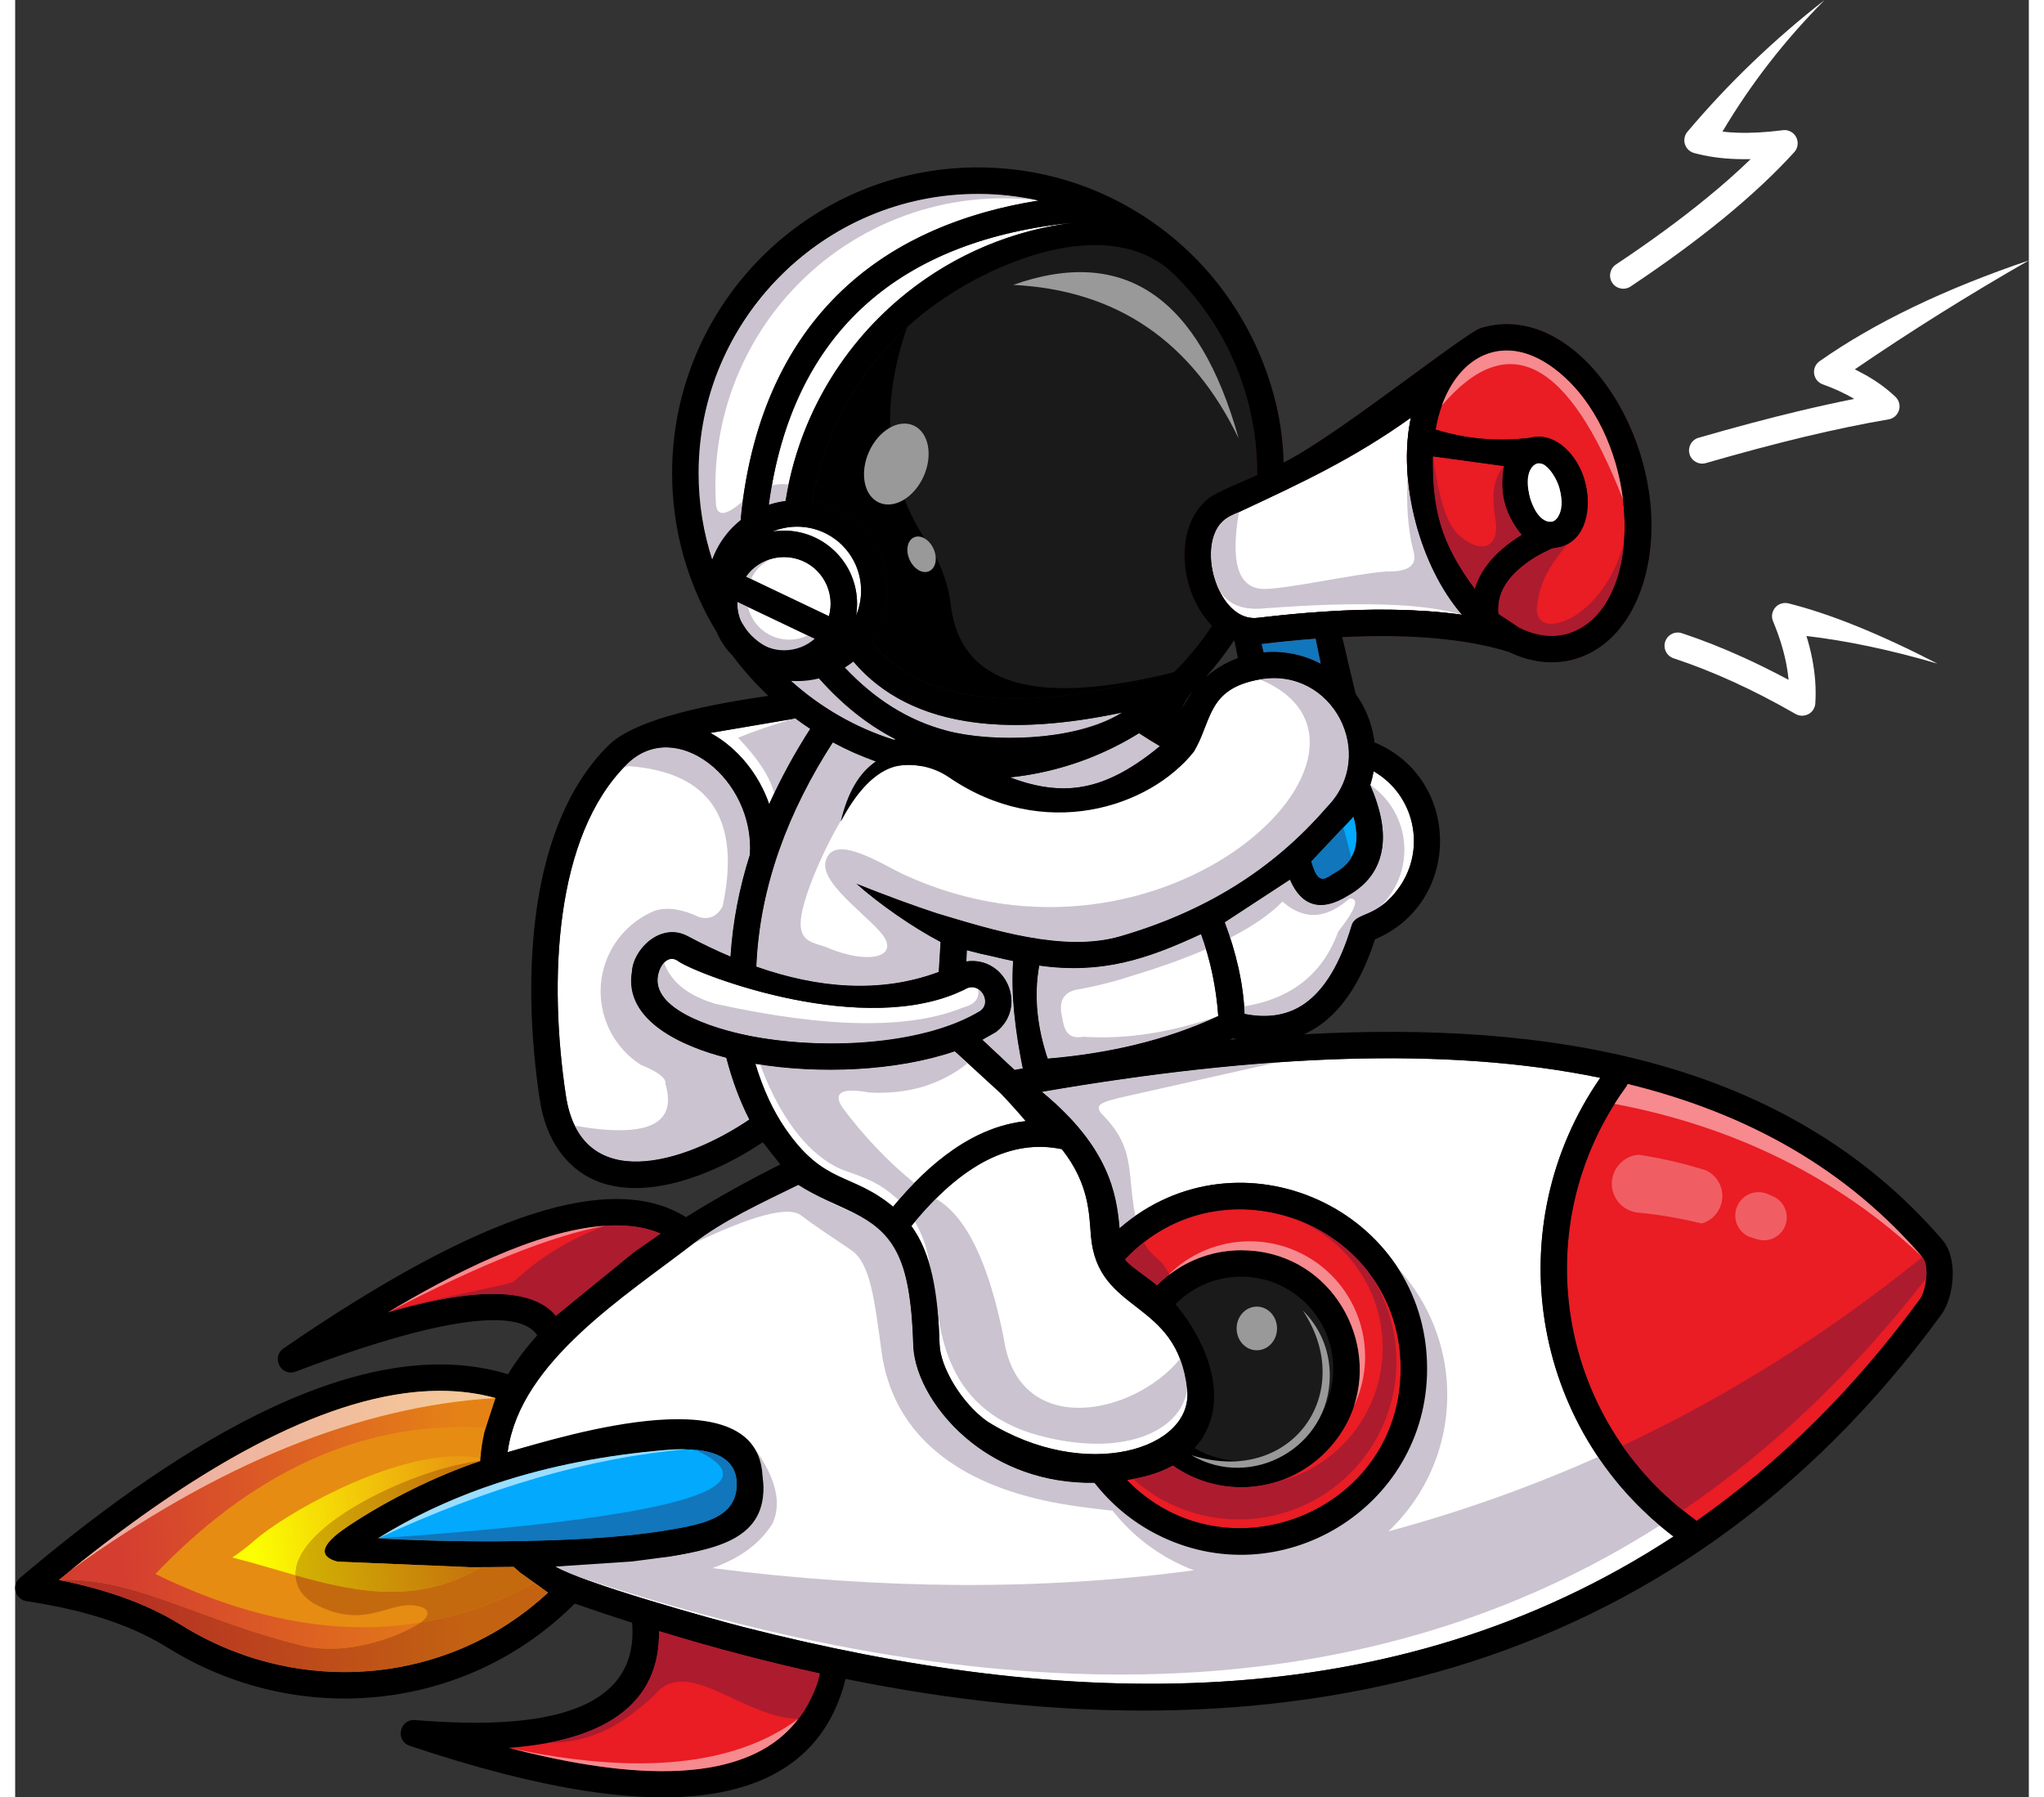 <?xml version="1.0" encoding="UTF-8"?>
<!DOCTYPE svg PUBLIC "-//W3C//DTD SVG 1.1//EN" "http://www.w3.org/Graphics/SVG/1.1/DTD/svg11.dtd">
<!-- Creator: CorelDRAW X7 -->
<svg xmlns="http://www.w3.org/2000/svg" xml:space="preserve" width="162.114mm" height="142.56mm" version="1.1" style="shape-rendering:geometricPrecision; text-rendering:geometricPrecision; image-rendering:optimizeQuality; fill-rule:evenodd; clip-rule:evenodd"
viewBox="0 0 112225 100175"
 xmlns:xlink="http://www.w3.org/1999/xlink">
 <rect x="0" y="0" width="112225" height="100175" fill="#333333" stroke="none"/>
 <defs>
  <style type="text/css">
   <![CDATA[
    .fil12 {fill:black}
    .fil0 {fill:#02A9FD}
    .fil14 {fill:#1176BB}
    .fil2 {fill:#1A1A1A}
    .fil10 {fill:#5C0502}
    .fil26 {fill:#999999}
    .fil23 {fill:#9ADDFF}
    .fil13 {fill:#AD1B2F}
    .fil11 {fill:#CBC3CF}
    .fil4 {fill:#E78C12}
    .fil1 {fill:#EA1C24}
    .fil24 {fill:#F68A8E}
    .fil3 {fill:white}
    .fil19 {fill:#411535;fill-rule:nonzero}
    .fil15 {fill:#9578C0;fill-rule:nonzero}
    .fil22 {fill:#A89AAE;fill-rule:nonzero}
    .fil16 {fill:#C46A0E;fill-rule:nonzero}
    .fil5 {fill:#E78C12;fill-rule:nonzero}
    .fil25 {fill:#F05E64;fill-rule:nonzero}
    .fil20 {fill:#F4CC97;fill-rule:nonzero}
    .fil17 {fill:url(#id0)}
    .fil9 {fill:url(#id1)}
    .fil18 {fill:url(#id2)}
    .fil8 {fill:url(#id3)}
    .fil6 {fill:url(#id4)}
    .fil21 {fill:url(#id5)}
    .fil7 {fill:url(#id6)}
   ]]>
  </style>
  <linearGradient id="id0" gradientUnits="userSpaceOnUse" x1="5671.5" y1="85950.4" x2="25255.1" y2="84827.2">
   <stop offset="0" style="stop-opacity:1; stop-color:#B62F24"/>
   <stop offset="1" style="stop-opacity:1; stop-color:#C36311"/>
  </linearGradient>
  <linearGradient id="id1" gradientUnits="userSpaceOnUse" x1="13184.4" y1="85854.9" x2="24857.6" y2="84025.7">
   <stop offset="0" style="stop-opacity:1; stop-color:#FCFE01"/>
   <stop offset="1" style="stop-opacity:1; stop-color:#EA9A10"/>
  </linearGradient>
  <linearGradient id="id2" gradientUnits="userSpaceOnUse" x1="13288.7" y1="85854.9" x2="24866.3" y2="84025.7">
   <stop offset="0" style="stop-opacity:1; stop-color:#D4C001"/>
   <stop offset="1" style="stop-opacity:1; stop-color:#C6750C"/>
  </linearGradient>
  <linearGradient id="id3" gradientUnits="userSpaceOnUse" x1="5675.81" y1="85766.6" x2="25254.9" y2="84686.5">
   <stop offset="0" style="stop-opacity:1; stop-color:#D43D30"/>
   <stop offset="1" style="stop-opacity:1; stop-color:#E58216"/>
  </linearGradient>
  <linearGradient id="id4" gradientUnits="userSpaceOnUse" x1="5673.78" y1="85950" x2="25255.2" y2="84826.9">
   <stop offset="0" style="stop-opacity:1; stop-color:#D43D30"/>
   <stop offset="1" style="stop-opacity:1; stop-color:#AE93E5"/>
  </linearGradient>
  <linearGradient id="id5" gradientUnits="userSpaceOnUse" x1="5671.5" y1="85950.4" x2="25255" y2="84827.2">
   <stop offset="0" style="stop-opacity:1; stop-color:#ECAAA4"/>
   <stop offset="1" style="stop-opacity:1; stop-color:#F4C899"/>
  </linearGradient>
  <linearGradient id="id6" gradientUnits="userSpaceOnUse" xlink:href="#id3" x1="5671.5" y1="85950.4" x2="25255" y2="84827.2">
  </linearGradient>
 </defs>
 <g id="Layer_x0020_1">
  <g id="_2526354620016">
   <path class="fil0" d="M36154 80823c-3187,274 -6323,860 -9287,1838 -2334,770 -4556,1781 -6647,3077 4320,247 11589,298 16042,-440 2024,-336 3853,-683 3949,-2438 127,-2304 -2798,-2145 -4057,-2037z"/>
   <path class="fil1" d="M35883 90912c75,4698 -4087,6194 -8394,6500 6603,1707 15518,2884 17348,-4144 -2928,-640 -5914,-1426 -8954,-2356z"/>
   <path class="fil1" d="M61960 82487c5511,5665 15256,1787 15256,-6202 0,-8053 -9882,-11902 -15357,-6093 171,308 1351,1064 1781,1446 1228,-1239 2910,-1957 4689,-1957 5867,0 8821,7125 4671,11275 -2278,2277 -5853,2576 -8477,726 -813,444 -1584,652 -2563,805z"/>
   <path class="fil1" d="M89786 60571c-5616,7718 -3889,18517 3833,24119l90 77c4612,-3232 8777,-7343 12445,-12358 372,-507 529,-1894 138,-2347 -4155,-4816 -9590,-7976 -16420,-9645l-86 154z"/>
   <path class="fil1" d="M69581 36351c1104,-101 2224,129 3176,636l-282 -1389c-1002,76 -2008,177 -3005,296l111 457z"/>
   <path class="fil0" d="M72241 48010c401,1462 813,902 1314,627 1260,-692 1385,-1824 1037,-3127l-2351 2500z"/>
   <path class="fil1" d="M79016 25432c-37,2952 437,4835 2330,7375 384,-1270 1383,-2246 2609,-2996 -1076,-1324 -1210,-2568 -985,-3839l-3954 -540z"/>
   <path class="fil1" d="M85647 30567c-1149,550 -1968,1157 -2456,1819 -410,555 -583,1164 -521,1826l1169 773c895,445 1819,581 2682,331 4438,-1355 4188,-10725 -490,-14573 -3257,-2679 -6210,-596 -6872,3197 1718,535 3468,681 5272,461 1377,-361 2585,914 3004,2262 480,1553 52,3491 -1314,3822l-474 82z"/>
   <path class="fil1" d="M30138 73331l4343 -3541 1487 -1037c-4009,-1726 -10876,1807 -15197,4392 2891,-826 7621,-1919 9367,186z"/>
   <path class="fil2" d="M52756 39544c2887,371 7403,20 11784,-1251 803,-796 1629,-2042 2247,-2984l301 -1020c-1648,-1747 -2104,-4156 -280,-5860l3201 -2440c0,-4190 -1996,-8157 -5000,-11162 -3707,-3706 -10881,-1109 -14496,1662 -3181,2534 -6048,7179 -6775,11461 3064,606 5453,4784 3987,7835 1374,1682 2432,3426 5031,3759zm12789 41424c3557,2094 8166,-455 8166,-4683 0,-4816 -5893,-7271 -9294,-3803 1931,2306 3390,5941 1128,8486z"/>
   <path class="fil3" d="M40445 28804c1044,-10125 6914,-16087 16601,-17628 -11758,-2613 -21907,8588 -18201,20010l1602 -2214c-7,-54 -8,-111 -2,-168zm28806 5632c3655,-436 7771,-680 11380,-174 -2345,-2702 -3607,-7441 -2844,-10986 -3218,2296 -6047,3612 -9582,5261 -1088,429 -1537,1018 -1564,2299 -33,1538 961,3797 2610,3600zm-1836 16967c623,1672 1039,3389 1103,5104 1327,263 2453,66 3374,-593 1096,-782 1959,-2225 2587,-4328 240,-796 1416,-363 2663,-2141 1516,-2163 841,-5150 -1433,-6459 -44,257 -106,512 -186,762 17,327 2234,4108 -1228,6162 -1493,937 -2601,625 -3250,-882l-3630 2375zm-11260 8145c-409,-2008 -673,-4104 -537,-5983l-1103 -250c-514,-106 -1005,-224 -1474,-352l-27 617c2232,-305 3445,2573 1641,3947l-748 424 1792 1678 456 -81zm920 -5730c-309,1727 -106,3455 471,5181 3335,-278 6575,-1007 9505,-2370 -114,-1586 -431,-3109 -962,-4565 -3004,1397 -5517,2241 -9014,1754zm-8146 13435c2043,-2477 4513,-4457 7385,-4767 -719,-1800 -2241,-2925 -3951,-3891 -3249,1111 -7568,1285 -11110,695 426,1407 980,2605 1661,3598 2193,3192 3656,2419 6015,4365zm-13104 -12869c-629,3527 12340,5376 17958,1958 699,-496 -56,-1721 -871,-1189l-538 240c-5774,2339 -14759,-1254 -15471,-1859 -496,-306 -959,190 -1078,850zm5483 -511c3390,1194 6883,1520 10163,295l102 -1668c-1559,-811 -3503,-2176 -4690,-3248 1690,671 3187,1221 4492,1651 3068,918 7074,2196 10217,1279 4642,-1355 8435,-3646 11485,-7167l41 -46c2849,-2909 297,-7816 -3748,-7103 -3039,534 -2685,2478 -3677,4021 -2427,3104 -8335,4109 -13660,418l-1494 399c-2054,-390 -3337,839 -4526,3078 374,-1599 1024,-2712 1951,-3342 -829,-294 -1629,-650 -2394,-1063 -2461,3817 -4076,7999 -4262,12496zm715 -9055c628,-1404 1388,-2803 2283,-4196 -286,-188 -566,-384 -841,-589l-4718 817c1512,822 2697,2295 3276,3968zm-1107 17577c-522,-1012 -950,-2160 -1285,-3442 -2347,-594 -5753,-2037 -5255,-4827 80,-1235 1608,-2748 3100,-1957 812,432 1609,813 2390,1144 120,-1900 479,-3791 1078,-5674 283,-4210 -4129,-7710 -6831,-5063 -4078,3998 -4383,12103 -3421,18480 840,5565 6593,3801 10224,1339zm37774 13890c0,7765 -8231,12737 -15082,9223 -1352,-694 -2531,-1676 -3456,-2864 -2856,45 -5177,-923 -6867,-2257 -1868,-1475 -3181,-3614 -3235,-5430 -233,-7719 -2682,-7500 -6407,-8917 -2112,1047 -4323,1791 -6097,2919 -3686,3088 -9356,6917 -10085,11870l-14 107c3543,-1030 7033,-1564 10795,-1720 1896,237 3080,1124 3411,3070 447,2987 -2361,4049 -5155,4464l-6388 560c1554,929 8742,2928 10545,3388 17641,4500 35997,5255 51768,-5061 -7979,-6047 -9784,-17331 -4082,-25565 -8558,-1768 -19049,-1299 -31117,780 3763,3100 4161,5708 4329,7598 6648,-5759 17137,-1062 17137,7835zm-13372 1165c-547,-5103 -4993,-4160 -5365,-8564 -103,-1236 -86,-2885 -1617,-4837 -1398,-293 -2788,-89 -4169,610 -1407,713 -2813,1937 -4219,3671 1107,1529 1486,3663 1571,6586 37,1300 1251,3317 2677,4319 5468,3406 11479,1540 11122,-1785zm-16241 -36242c-1571,-799 -2982,-1935 -4280,-3397l-1556 137c1632,1470 3574,2599 5717,3277l119 -17zm-8825 -7662c-84,1909 2405,3724 4311,2055l-4311 -2055zm479 -1404l4621 2202c254,-916 -13,-1880 -666,-2535 -1134,-1133 -3017,-982 -3955,333zm4997 -1375c908,908 1355,2211 1140,3535 564,-1343 251,-2886 -765,-3905 -1014,-1012 -2546,-1327 -3888,-774 1319,-206 2608,242 3513,1144zm-2794 -2847c1304,-8253 7968,-14561 16141,-15520 -9630,929 -15763,5987 -17070,15731 299,-99 610,-169 929,-211z"/>
   <path class="fil4" d="M26147 79891c148,-601 356,-1140 626,-1971 -7633,-2112 -17436,4466 -24345,10137 2416,481 4789,1243 6839,2520 6481,4038 14845,3375 20432,-1813 -1169,-865 -2055,-1892 -2659,-3079 37,73 75,144 113,214 -2554,18 -5030,-52 -6933,-161 1884,-1169 3875,-2104 5957,-2841l30 193c-160,-986 -180,-2053 -60,-3199zm808 5621c-35,-73 -69,-146 -102,-220 33,74 67,147 102,220z"/>
   <path class="fil5" d="M23703 77516l-8 0 -1 0 0 0 0 0 -1 0 0 0 0 0 -1 0 0 0 0 0 -1 0 0 0 0 0 -1 0 0 0 0 0 -1 0 0 0 0 0 -1 0 0 0 0 0 -1 0 0 0 0 0 -1 0 0 0 -1 0 1 0 0 0 1 0 0 0 1 0 0 0 1 0 0 0 1 0 0 0 1 0 0 0 0 0 1 0 0 0 1 0 0 0 1 0 0 0 1 0 0 0 1 0 0 0 1 0 0 0 1 0 0 0 1 0 0 0 0 0 1 0 0 0 1 0 0 0 1 0 0 0 1 0 0 0zm-18 0l0 0 0 0 -1 0 0 0 0 0 -1 0 0 0 0 0 -1 0 0 0 0 0 -1 0 0 0 0 0 -1 0 0 0 0 0 -1 0 0 0 0 0 -1 0 0 0 0 0 -1 0 0 0 0 0 -1 0 0 0 0 0 -1 0 0 0 0 0 -1 0 0 0 0 0 -1 0 0 0 0 0 1 0 0 0 1 0 0 0 1 0 0 0 1 0 0 0 1 0 0 0 0 0 1 0 0 0 1 0 0 0 1 0 0 0 1 0 0 0 1 0 0 0 1 0 0 0 1 0 0 0 0 0zm-12 0l-1 0 0 0 0 0 -1 0 0 0 0 0 0 0 0 0 1 0 0 0 0 0 0 0 0 0 0 0 0 0 0 0 0 0 1 0 0 0 0 0 0 0 0 0zm-2 0l0 0 -1 0 0 0 0 0 -1 0 0 0 0 0 -1 0 0 0 0 0 -1 0 0 0 0 0 -1 0 0 0 0 0 -1 0 1 0 0 0 0 0 1 0 0 0 1 0 0 0 1 0 0 0 0 0 0 0 1 0 0 0 0 0 0 0 0 0 0 0 0 0 0 0 1 0 0 0 0 0 0 0 0 0 0 0zm-6 0l0 0 0 0 -1 0 0 0 0 0 -1 0 0 0 0 0 -1 0 0 0 0 0 -1 0 0 0 0 0 1 0 0 0 0 0 1 0 0 0 1 0 0 0 0 0 1 0 0 0zm-4 0l-1 0 0 0 0 0 0 0 -1 0 0 0 -1 0 0 0 0 0 -1 0 0 0 0 0 -1 0 0 0 0 0 -1 0 0 0 0 0 -1 0 0 0 0 0 -1 0 0 0 0 0 -1 0 0 0 0 0 0 0 -1 0 -7 0 0 0 0 0 1 0 0 0 1 0 0 0 0 0 1 0 0 0 1 0 0 0 0 0 1 0 0 0 1 0 0 0 0 0 1 0 0 0 1 0 0 0 0 0 1 0 0 0 1 0 0 0 0 0 1 0 0 0 1 0 0 0 0 0 1 0 0 0 1 0 0 0 0 0 1 0 0 0 1 0 0 0 0 0 1 0z"/>
   <path class="fil6" d="M26552 78581c69,-201 142,-419 221,-661l0 0 -8 24c-75,233 -146,442 -213,637z"/>
   <path class="fil7" d="M18396 93192l0 0c253,0 507,-6 760,-18 -253,12 -506,18 -760,18zm764 -18c1,0 3,0 5,-1 -2,1 -4,1 -5,1zm-1618 -1280c-529,0 -1064,-55 -1589,-185 -5496,-1355 -9091,-3664 -13040,-3664 -161,0 -323,4 -485,12l0 0c471,-387 956,-778 1453,-1171 -268,212 -533,423 -793,633 8233,-5952 16128,-9152 23685,-9599 -79,242 -152,460 -221,661 -123,365 -229,677 -319,988 -440,-26 -877,-40 -1312,-40 -6176,0 -11879,2733 -17110,8197 4059,1977 7918,2966 11578,2966 1086,0 2154,-87 3205,-261 -665,468 -2798,1463 -5052,1463zm-13659 -5009c4,-3 8,-7 12,-10 -4,3 -8,7 -12,10zm22890 -8965c-993,-274 -2023,-402 -3078,-404l8 0c1043,2 2062,128 3044,397 9,2 17,5 26,7l0 0zm-4456 -338l0 0 0 0zm21 -2l0 0c0,0 0,0 0,0zm19 -2c2,0 2,0 3,0 -1,0 -1,0 -3,0zm20 -1c2,0 3,-1 5,-1 -2,0 -3,1 -5,1zm21 -2c2,0 3,0 5,-1 -2,0 -4,1 -5,1zm20 -2c2,0 4,0 6,-1 -2,1 -4,1 -6,1zm20 -2c2,0 4,0 7,0 -2,0 -5,0 -7,0zm19 -1c3,-1 6,-1 9,-1 -3,0 -6,0 -9,1zm19 -2c4,0 7,-1 11,-1 -3,0 -7,1 -11,1zm19 -2c5,0 9,-1 13,-1 -4,0 -9,1 -13,1zm16 -1c381,-32 758,-48 1133,-49l7 0c-377,1 -757,17 -1140,49z"/>
   <path class="fil8" d="M24792 81163l-191 0c27,0 53,0 79,0l5 0 24 0 5 0c26,0 52,0 78,0z"/>
   <path class="fil9" d="M15628 87797c-1161,-326 -2332,-688 -3523,-993 399,-269 822,-584 1229,-944 1541,-1366 7137,-4647 11267,-4697l191 0c396,5 778,41 1139,113l0 1 -10 149 0 0c-3302,319 -10379,3459 -10293,6371l0 0m9740 -448l-838 -36 840 36 -2 0 0 0zm-7417 -317l-2 0 0 0 0 0 -12 -3c-175,-42 -309,-97 -407,-164 1,1 2,2 3,2 97,65 230,120 404,162l10 2c1,1 1,1 2,1l0 0 0 0c0,0 1,0 2,0z"/>
   <path class="fil10" d="M70239 22390c-465,313 -903,625 -1314,937 197,993 298,2014 301,3047l0 104 -11 5 0 1c-856,391 -2281,928 -2771,1346l-12 9 -10 9 -9 8 -12 11 -7 5 -14 12 -4 4 -17 15 -1 2 -19 17 -21 19 -16 14 -4 4 -14 14 -5 5 -12 12 -8 8 -10 9 -10 10 -8 7 -11 13 -6 4 -14 16 -3 3 -16 16 -1 2 -17 18 -1 0 -16 18 -2 2 -14 16 -5 4 -12 14 -6 7 -11 12 -8 8 -7 10 -10 11 -18 21 0 0 -4 5 -13 16 -4 3 -14 19 -1 1 -15 18 -1 2 -15 18 -2 3 -13 17 -4 5 -10 14 -7 8 -8 12 -8 10 -7 8 -10 14 -5 7 -10 15 -5 5 -12 18 -1 2 -15 19c-458,659 -679,1488 -696,2349 -31,1439 486,2970 1487,4032l20 21 21 21 -109 165c334,330 702,658 1107,985 73,-107 147,-214 217,-323 13,5 25,10 38,15l66 326c490,30 994,66 1514,109l-64 -264c997,-119 2003,-220 3005,-296l179 883c515,63 1042,130 1581,204l-281 -1179c965,-48 1920,-68 2851,-53 2349,38 4565,295 6448,882 1196,579 2462,744 3677,393l107 -34c1783,-553 3077,-2150 3705,-4230 2065,-6834 -3319,-15917 -9051,-14181 -923,287 -8066,6051 -11000,7498l-2 -42c-29,-1128 -184,-2251 -450,-3349zm-2034 6147c-321,127 -655,267 -906,504l-1 2c-35,34 -69,69 -101,106l-4 5 -6 6 -37 45 -6 8 -3 4 -9 11 -27 36 -8 11 -1 1 -8 12 -9 12 -4 6 -9 14 -13 17 0 2 -13 20c-235,365 -361,823 -392,1315l-2 27 0 3 -1 24 -2 28 -1 26 0 10 -1 17 0 27c-13,617 117,1269 362,1856 251,599 622,1118 1079,1436l6 4 6 5 3 2 3 3 6 4c340,227 725,341 1145,290 1247,-149 2514,-271 3776,-352 2455,-166 5223,-156 7604,178 -2345,-2702 -3607,-7441 -2844,-10986 -3218,2296 -6047,3612 -9582,5261zm13141 4270c-1893,-2540 -2367,-4423 -2330,-7375l3954 540c-225,1271 -91,2515 985,3839 -1226,750 -2225,1726 -2609,2996zm3103 -4989c-202,-667 -239,-1772 369,-1998 480,-101 1025,689 1212,1270l25 85c191,661 138,1725 -354,1901 -519,157 -1075,-698 -1252,-1258zm2986 -1155c-419,-1348 -1627,-2623 -3004,-2262 -1804,220 -3554,74 -5272,-461 331,-1896 1283,-3715 2957,-4249 1303,-393 2647,9 3915,1052 4678,3848 4928,13218 490,14573 -863,250 -1787,114 -2682,-331l-1169 -773c-62,-662 111,-1271 521,-1826 488,-662 1307,-1269 2456,-1819l474 -82c1438,-455 1760,-2282 1345,-3718l-31 -104z"/>
   <path class="fil11" d="M31337 87864c24471,8137 44577,7189 60319,-2842 -1345,-1133 -2494,-2423 -3439,-3823 -3767,1682 -7664,3065 -11692,4153 1060,-997 1920,-2222 2497,-3619 1544,-3737 792,-8028 -1931,-11018 2506,4650 1142,10439 -3176,13480 -4319,3042 -10229,2375 -13763,-1551 -2856,45 -5177,-923 -6867,-2257 -1868,-1475 -3181,-3614 -3235,-5430 -233,-7719 -2740,-6544 -6407,-8917 -369,183 -737,362 -1101,541 -1717,842 -3355,1661 -4727,2721 3257,-1559 5243,-2086 5960,-1582 765,588 1724,1209 2820,1955 1085,738 1294,2798 1699,5710 600,4309 3849,7105 9049,8241 1429,313 2713,447 3821,573 1188,1511 2762,2653 4534,3320 -8441,1132 -17381,1089 -26836,-122 572,-205 1084,-447 1538,-726 782,-481 1388,-1072 1817,-1774 509,-1138 176,-2526 -998,-4162 256,418 409,929 434,1551 28,190 44,373 46,548 80,2533 -1927,3295 -4250,3747 -314,66 -633,121 -951,169l-1342 118 -5046 442c264,158 691,347 1227,554zm54821 -59890c3,-279 -34,-565 -103,-799 -187,-637 -776,-1489 -1237,-1355 -119,44 -213,123 -286,224l-8 12 -6 8 -11 16 -2 4 -14 21 0 1 -12 21 -3 7 -9 15 -6 12 -5 12 -8 16 -3 6 -10 24 0 0 -10 24 -2 6 -7 18 -5 13 -5 12 -6 19 -2 6 -7 26 -9 26 -1 6 -5 20 -4 13 -3 14 -4 19 -2 9 -6 26 0 1 -5 27 -1 7 -4 22 -3 12 -2 17 -3 19 -1 8 -4 28 0 2 -3 29 -1 5 -2 24 -1 12 -2 17 -2 21 0 9 -2 28 0 2 -2 30 0 4 -1 27 0 12 0 17 -1 21 0 10 0 27 0 3 0 31 0 4 1 26 0 12 0 19 1 19 0 11 2 27 0 4 1 31 1 4 2 26 1 12 1 19 2 18 0 12 3 26 0 5 4 31 0 2 3 27 2 11 2 20 2 17 2 12 4 25 0 6 5 29 0 2 5 28 1 9 4 20 2 16 3 14 4 22 1 6 6 29 0 0 6 28 1 9 5 19 3 15 3 13 5 21 1 7 7 27 7 27 2 7 5 19 4 13 3 13 6 20 2 6 7 25c177,560 733,1415 1252,1258l15 -6 7 -3 7 -3 14 -6 1 -1 13 -6 8 -5 6 -3 12 -8 3 -1 12 -7 8 -8 5 -2 12 -9 3 -3 10 -8 9 -9 2 -2 13 -10 4 -5 7 -6 11 -12 0 0 12 -13 5 -6 6 -6 9 -14 2 0 9 -14 6 -8 4 -5 10 -15 2 -2 8 -13 7 -10 2 -4 10 -16 2 -5 7 -11 6 -12 2 -5 9 -15 3 -7 5 -10 7 -16 1 -2 8 -17 3 -8 4 -10 7 -18 8 -19 3 -10 3 -8 6 -19 1 -3 6 -16 4 -13 2 -8 6 -19 1 -4 5 -16 5 -15 0 -5 6 -20 1 -7 3 -15 4 -18 2 -3 4 -20 2 -9 2 -13 4 -20 0 -1 4 -22 2 -11 2 -11 4 -22 0 -2 3 -21 2 -13 1 -9 3 -22 0 -4 3 -19 1 -16 1 -7 2 -22 1 -7 2 -17 2 -19 0 -4 1 -23 1 -8 1 -15 1 -22 0 -2 2 -23 0 -12 0 -12 0 -24 1 -23 1 -14 0 -10zm-27561 12255c-174,21 -348,40 -521,56l-261 25 -260 22 -260 19c-174,11 -347,21 -519,30l-259 10 -258 8 -258 4 0 1 -257 1 -256 -2 0 0 -255 -5 -254 -8 -254 -12 -252 -16 -1 0 -250 -18 -250 -23 -249 -26 -247 -31 -246 -33 -244 -39 -243 -41 -241 -46 -240 -51 -237 -54 0 0 -236 -58 -234 -63 -232 -68 -229 -72 -228 -76 -225 -82 -1 0 -223 -85 -220 -91c-73,-31 -147,-63 -219,-96l-215 -100 0 -1c-72,-34 -142,-69 -213,-105l-1 0 -210 -110 0 -1 -208 -115 -205 -122 -202 -125 0 -2c-67,-42 -133,-85 -199,-131l-196 -137c-65,-47 -130,-94 -193,-144 -64,-47 -127,-97 -190,-147 -63,-51 -125,-102 -187,-154l-183 -161c-61,-54 -121,-109 -180,-165 -59,-57 -118,-113 -177,-172 -58,-57 -116,-117 -173,-177 -57,-60 -113,-121 -169,-184 -56,-62 -111,-126 -165,-189 -153,121 -313,233 -479,337 1662,1761 3514,2945 5676,3519l130 34 133 32 136 31 0 0 138 30 0 0 140 27 0 0 142 27 0 0 144 26 0 0 146 24 0 0 147 22 1 0 149 21 1 0 150 20 1 0 152 18 0 0 155 16 0 0 155 16 0 0 157 13 1 0 157 13 159 10 1 0 160 9 1 0 161 7 0 0 163 6 163 5 0 0 164 3 0 0 165 0 165 0 166 -1 166 -4 0 0 167 -5 167 -7 166 -9 1 0 166 -9 1 0 167 -11 0 0 167 -15 0 0 167 -15 0 0 167 -16 0 0 165 -19 2 0 165 -19 0 0 165 -22 1 0 164 -24 1 0 163 -25 1 0 163 -27 1 0 162 -29 1 0 161 -31 1 0 160 -32 1 0 159 -34 1 0 158 -36 1 0 156 -37 2 0 155 -40 0 0 155 -41 1 0 152 -43 1 0 151 -46 1 0 149 -47 1 0 148 -48 1 0 146 -50 1 0 144 -53 0 0 143 -55 1 0 140 -55 1 0 137 -58 1 0 136 -61 1 0 134 -61 0 0 132 -64 0 0 129 -66 0 0 127 -68 1 0 124 -70 122 -71 -256 53 -257 52 -257 50 -257 49 0 1 -259 46 0 0 -259 44 -260 44 -260 40 -259 38 -260 37 -1 0 -260 34 -1 0 -260 32zm-2861 3205c98,35 196,67 293,98l144 45 143 42 0 0 143 39 141 38c93,24 186,45 279,66l138 29 137 26 0 1c91,16 181,32 271,44l1 0 134 19 134 16 133 12 0 1c88,8 176,14 263,19l131 5 0 0 130 3 129 0 129 -3 0 0 128 -5 1 0 128 -7 0 -1 127 -10 127 -13 0 -1 126 -14 0 -1 126 -18 126 -21 1 0 124 -23 0 0 126 -26 0 -1 125 -28 125 -31 124 -34 124 -37 124 -39 125 -41 123 -45 125 -46 0 -1 123 -50 125 -51 0 -1 124 -54 124 -57 124 -61 1 0 124 -62 0 0 125 -65 125 -68 125 -70 126 -73 126 -76 126 -78 127 -81 127 -83 1 0 127 -86 128 -88 0 0 129 -92 129 -93 130 -96 131 -99 131 -101 131 -104 133 -107 133 -109c-328,-192 -718,-433 -1167,-724l-101 63 -100 61 -1 0 -101 61 -102 60 -102 59 -1 0 -102 59 -103 58 -104 57 0 0 -104 56 -104 56 -1 0 -105 55 -105 54 -106 54 -106 53 -106 52 -107 51 -107 51 -1 0 -107 50 -108 49 -108 48 -1 0 -108 48 -109 47 -1 0 -110 47 -109 45 -111 45 -111 43 -110 44 -112 43 -112 41 -111 41 -1 0 -112 40 -112 40 -1 0 -113 38 -1 0 -112 38 -1 0 -113 36 -1 0 -113 36 -115 37 0 0 -114 34 -1 0 -115 34 0 0 -115 33 -116 33 0 0 -116 31 0 0 -116 30 -1 0 -116 30 0 0 -117 29 0 0 -117 28 0 0 -118 28 0 0 -117 25 -1 0 -118 27 0 0 -118 25 0 0 -118 24 -1 0 -118 23 -1 0 -119 22 0 0 -119 22 -1 0 -119 22 0 0 -120 19 -120 19 -1 0 -120 19 0 0 -120 17 -122 16 -121 16 -121 15 -122 14 -122 13 149 55 148 53zm19787 314c15,298 1863,3473 -443,5587 -222,202 -482,395 -785,575 -1493,937 -2601,625 -3250,-882l-3630 2375c107,288 208,576 302,866 1252,-644 2222,-1316 2913,-2018 1191,1045 2432,986 3727,-169 581,-43 373,573 -626,1848 -853,2344 -2598,3730 -5236,4160 9,139 17,278 23,417 1327,263 2453,66 3374,-593 1096,-782 1959,-2225 2587,-4328 167,-553 786,-512 1568,-1036 965,-908 1466,-2205 1363,-3526 -101,-1321 -795,-2526 -1887,-3276zm-9154 9156c-85,-282 -179,-562 -280,-840 -3004,1397 -5517,2241 -9014,1754 -309,1727 -106,3455 471,5181 3335,-278 6575,-1007 9505,-2370 -2647,926 -5156,1311 -7524,1153 -941,167 -1072,-459 -1187,-1137 -26,-109 -43,-212 -52,-309 -55,-596 186,-976 726,-1146 12,-3 23,-4 35,-7 108,-30 229,-53 361,-68 1005,-194 1913,-426 2722,-694 1612,-485 3024,-990 4237,-1517zm-12462 5047l1792 1678 456 -81c-409,-2008 -673,-4104 -537,-5983l-1103 -250c-514,-106 -1005,-224 -1474,-352l-27 617c2232,-305 3445,2573 1641,3947l-748 424zm-1080 -1798c-2993,1229 -7592,1160 -13798,-205 -1533,-458 -2487,-1223 -2864,-2296 -164,172 -286,435 -340,732 -629,3526 12339,5376 17958,1958 463,-329 289,-977 -119,-1223 94,527 -185,871 -837,1034zm16605 -23336c-1293,-126 -1702,-1552 -1227,-4280 -1092,431 -1534,1018 -1564,2299 -15,610 135,1339 426,1981l1 4c464,853 1330,1215 2594,1083 5237,-394 8883,-276 10942,354l27 4c-1676,-1930 -2798,-4901 -3025,-7733 -89,1585 15,2966 311,4145 20,62 36,121 47,179 103,528 -172,848 -825,958 -205,34 -447,48 -727,41 -1717,116 -5916,1068 -6980,965zm-25967 7216c-1262,369 -2319,730 -3174,1085 1014,1073 1731,2053 2012,3092 571,-1200 1238,-2396 2003,-3588 -286,-188 -566,-384 -841,-589zm-4409 -11940c-1,-17 -3,-34 -3,-52 -258,-4341 1261,-8639 4264,-11871 3503,-3768 8602,-5627 13708,-4998 -11748,-2596 -21883,8600 -18180,20014l1602 -2214c-7,-54 -8,-111 -2,-168 30,-290 64,-577 101,-860 -935,808 -1433,858 -1490,149zm3117 -1040c-62,352 -118,711 -168,1078 299,-99 610,-169 929,-211 50,-309 106,-616 169,-919 -308,-40 -618,-23 -930,52zm-1165 5220c232,-486 630,-893 1148,-1130 -551,151 -1060,486 -1425,999l277 131zm2109 3377c-1090,-10 -2029,-765 -2276,-1823l-589 -281c-84,1909 2405,3724 4311,2055l-392 -187c-320,156 -679,241 -1054,236zm5960 5558c-1571,-799 -2982,-1935 -4280,-3397l-1556 137c1632,1470 3574,2599 5717,3277l119 -17zm7523 2488c93,24 186,45 279,66l-279 -66zm-9155 -1760c79,127 142,253 186,382 110,42 222,82 333,122 -90,47 -179,96 -266,150 61,402 -50,810 -332,1226 -871,826 -2685,4072 -3381,6485 -696,2412 505,2129 1491,2603 1992,773 3524,481 3033,-538 -489,-1011 -3663,-3022 -3347,-4341 398,-1664 3134,145 4324,697 14608,6783 28821,-7153 19884,-10856 4045,-713 6597,4194 3748,7103l-41 46c-3050,3521 -6843,5812 -11485,7167 -3143,917 -7149,-361 -10217,-1279 -1305,-430 -2802,-980 -4492,-1651 1187,1072 3131,2437 4690,3248l-102 1668c-3280,1225 -6773,899 -10163,-295 186,-4497 1801,-8679 4262,-12496 511,276 1038,527 1579,750 97,-64 195,-128 296,-191zm-13266 761c4541,334 6290,2941 5247,7825 -305,550 -739,747 -1303,593 -929,-444 -1741,-568 -2435,-372 -288,115 -559,255 -815,417 -1356,865 -2217,2365 -2244,4017 -27,1706 839,3278 2244,4174 655,266 1076,514 1261,743 89,110 124,215 106,317 672,2261 -1012,3038 -5053,2329 1682,3452 6530,1825 9729,-345 -522,-1012 -950,-2160 -1285,-3442 -2347,-594 -5753,-2037 -5255,-4827 80,-1235 1608,-2748 3100,-1957 812,432 1609,813 2390,1144 120,-1900 479,-3791 1078,-5674 283,-4210 -4129,-7710 -6831,-5063 -72,72 -145,146 -216,221 95,-36 189,-68 282,-100zm3631 -106c-63,-31 -128,-60 -194,-86 66,26 131,55 194,86zm8290 19130c-541,-832 -36,-1109 1517,-830 2133,110 3946,-427 5440,-1612l-694 -684c-3167,1084 -7352,1276 -10842,738l0 0c1290,3481 3105,5365 4812,5946 1708,580 2184,964 2902,1611 284,-330 576,-650 875,-957 -1473,-1198 -2809,-2602 -4010,-4212zm18823 14015c-2622,3193 -8997,4450 -9820,-1111 -838,-4248 -2102,-6853 -3792,-7817 -389,390 -779,818 -1169,1286 432,735 716,1544 813,2373l-138 -112c150,644 280,1404 569,2446 437,4406 2647,6404 5737,7222 4546,1204 7832,-180 8195,-2573 11,-435 -289,-1550 -395,-1714zm-2496 -7969c-67,-330 -122,-693 -166,-1089 -204,-1845 -141,-2959 -1575,-4464 -47,-43 -88,-85 -124,-126 -539,-615 175,-718 2021,-1135l7750 -1743c-4126,289 -8503,849 -13109,1642 3763,3100 4161,5708 4329,7598 285,-246 576,-474 874,-683z"/>
   <path class="fil12" d="M59954 68886c371,4404 4817,3461 5364,8564 357,3325 -5654,5191 -11122,1785 -1426,-1002 -2640,-3019 -2677,-4319 -85,-2923 -464,-5057 -1571,-6586 1406,-1734 2812,-2958 4219,-3671 1381,-699 2771,-903 4169,-610 1532,1952 1514,3601 1618,4837zm-19223 -36744l4621 2202c61,-222 94,-455 94,-697 0,-717 -291,-1368 -761,-1837l1 -1c-469,-469 -1120,-760 -1838,-760 -700,0 -1335,276 -1803,725l-34 36c-102,102 -195,213 -280,332zm3832 3459l-4311 -2055c-1,34 -2,67 -2,101 0,332 63,649 176,941 114,184 232,365 353,542 87,109 179,213 276,311l3 3c245,245 526,454 835,619 295,117 618,181 955,181 657,0 1258,-243 1715,-643zm9952 17714l0 0c369,90 737,174 1103,249 -136,1879 128,3976 536,5984l-455 81 -1792 -1678 748 -424c1804,-1374 591,-4252 -1642,-3947l29 -617c468,128 959,245 1473,352zm-3141 -2413c-1304,-429 -2801,-979 -4491,-1650 1187,1072 3131,2437 4690,3248l-102 1669c-3280,1224 -6773,898 -10163,-296 186,-4497 1801,-8679 4262,-12496 765,413 1565,769 2395,1063 -928,630 -1578,1743 -1952,3342 912,-1717 1922,-2743 3030,-3081 489,-91 998,-92 1496,3 461,87 913,256 1333,510 34,27 72,51 112,70 5325,3690 11282,1707 13709,-1397l127 -244c918,-1769 793,-3292 3550,-3777 4044,-713 6597,4194 3748,7103l-41 46c-3050,3521 -6844,5813 -11485,7167 -3143,917 -7148,-361 -10218,-1280zm-5141 -13698c1662,1761 3514,2945 5675,3519 2565,681 7084,533 9423,-796 125,-70 248,-144 372,-218 -3151,670 -5885,857 -8203,559 -2917,-375 -5181,-1509 -6788,-3401 -153,121 -313,233 -479,337zm2844 4004c-1571,-799 -2982,-1935 -4280,-3397 -390,98 -798,149 -1217,149 -114,0 -227,-4 -339,-12 1632,1470 3574,2599 5717,3276l119 -16zm-1352 -5423c1374,1682 3361,2691 5960,3025 2888,372 6523,-77 10905,-1348 803,-796 1493,-1639 2111,-2581l-21 -21 -20 -21c-1001,-1062 -1518,-2593 -1487,-4032 17,-861 238,-1690 696,-2348l14 -20 2 -2 12 -18 5 -4 10 -16 5 -7 10 -14 7 -8 8 -11 8 -11 6 -8 11 -14 5 -5 12 -17 2 -3 15 -18 1 -2 15 -18 1 -1 14 -18 4 -3 12 -17 5 -5 0 0 18 -21 10 -11 7 -10 8 -8 11 -12 6 -7 12 -14 5 -4 14 -16 2 -2 17 -17 0 -1 17 -18 2 -2 15 -16 3 -3 14 -16 6 -4 11 -13 8 -7 10 -10 10 -9 8 -8 12 -12 5 -5 14 -14 4 -4 17 -14 20 -19 19 -17 1 -2 17 -15 4 -3 14 -13 7 -6 12 -10 9 -8 10 -9 12 -9c490,-418 1914,-955 2771,-1347l0 0 11 -5 0 -104c-13,-4135 -1594,-8042 -4560,-11008 -3670,-3671 -10537,-686 -14016,2072l-40 29c-3180,2535 -5460,6202 -6187,10483 1053,177 1994,682 2718,1405l1 1 2 -1c912,912 1477,2173 1477,3565 0,1063 -332,2051 -896,2865zm14907 5077c449,291 839,532 1167,724 -1750,1444 -3286,2197 -4853,2331 -1099,94 -2240,-111 -3507,-591 2385,-248 4624,-989 6617,-2120 195,-111 386,-225 576,-344zm2360 -1343c179,-365 394,-709 643,-1023l-643 1023zm-26147 -8333c255,-695 657,-1317 1170,-1831l45 -41c123,-120 252,-234 387,-342 -7,-54 -8,-111 -2,-168 582,-5623 2639,-9927 5983,-12929 2730,-2450 6303,-4013 10618,-4699 -1091,-242 -2225,-370 -3388,-370 -4300,0 -8192,1744 -11009,4560 -2818,2817 -4561,6709 -4561,11008 0,1680 266,3297 757,4812zm3160 -3056c299,-98 610,-168 929,-210 748,-4737 3248,-8799 6756,-11597l43 -36c2650,-2100 5870,-3479 9342,-3887 -4854,468 -8790,1987 -11668,4570 -2904,2605 -4753,6321 -5402,11160zm4098 2267c-646,-644 -1538,-1043 -2523,-1043 -484,0 -944,95 -1364,269 206,-32 417,-49 632,-49 1123,0 2141,456 2877,1192l2 2 1 -2c737,738 1193,1756 1193,2881 0,223 -18,442 -53,655 179,-425 277,-892 277,-1382 0,-985 -399,-1877 -1044,-2522l2 -1zm-6135 6129l0 1c-369,-369 -667,-809 -873,-1298 -1574,-2581 -2482,-5614 -2482,-8855 0,-4705 1909,-8967 4993,-12051 3084,-3084 7345,-4993 12052,-4993 4706,0 8967,1909 12051,4993 2980,2979 4870,7172 4980,11416l2 43c2934,-1448 10076,-7212 11000,-7499 5732,-1736 11116,7347 9051,14181 -628,2080 -1922,3677 -3706,4230l-106 34c-1215,351 -2481,186 -3677,-393 -1883,-587 -4099,-844 -6448,-882 -931,-15 -1886,6 -2851,53l755 3173c157,216 299,445 427,687 337,639 542,1321 620,2010 4858,2015 4879,8935 27,10978 -719,2236 -1731,3823 -3034,4756 -295,214 -604,391 -926,535 13596,-739 26860,1344 35581,11454 904,1048 654,3199 -63,4180 -14924,20414 -37070,25171 -61060,20294 -893,3576 -3318,5702 -7278,6376 -4027,686 -9683,-192 -16965,-2633 -895,-263 -619,-1517 240,-1448 5551,441 12570,218 12106,-5426 -1060,-338 -2126,-695 -3198,-1067 -6052,6051 -15443,6971 -22697,2451 -2312,-1441 -5085,-2166 -7863,-2588 -619,-94 -849,-881 -366,-1290 7741,-6547 18565,-13997 27207,-11357 464,-763 1017,-1485 1627,-2171 -1499,-2257 -9661,576 -13459,2025 -808,308 -1421,-822 -638,-1321 5508,-3785 10125,-6274 13848,-7466 3649,-1168 6495,-1107 8539,179 1620,-1012 3373,-1992 5259,-2939l-976 -1236c-3383,2273 -8780,4183 -11386,422 -515,-742 -875,-1677 -1046,-2809 -1042,-6904 -615,-15373 3848,-19746 1568,-1538 5945,-2321 8894,-2747 -734,-691 -1407,-1446 -2009,-2256zm28237 -7989c-321,127 -655,267 -906,504l-1 2c-35,34 -69,69 -101,106l-4 5 -6 6 -37 45 -6 8 -3 4 -9 12 -27 35 -8 11 -1 1 -8 12 -9 12 -4 5 -9 15 -13 17 0 2 -13 20c-235,365 -361,824 -393,1315l-1 27 0 3 -2 24 -1 27 -1 27 0 10 -1 17 0 27c-13,617 117,1269 362,1856 251,600 622,1118 1078,1436l7 4 6 5 3 2 3 3 6 4c340,227 725,341 1145,290 1247,-149 2514,-271 3777,-352 2454,-166 5222,-156 7603,178 -2345,-2702 -3607,-7441 -2844,-10986 -3218,2296 -6047,3611 -9582,5261zm-1844 9194l-10 13 11 -13c519,-452 1121,-813 1782,-1056l-190 -952c-13,-5 -25,-10 -37,-15 -467,710 -990,1390 -1555,2023l-1 0zm-22055 2891c-286,-188 -567,-384 -841,-590 -63,27 -134,47 -213,57l-4505 761c1512,822 2697,2295 3276,3968 628,-1404 1389,-2803 2283,-4196zm12008 21864c-2872,310 -5342,2290 -7385,4767 -2359,-1946 -3822,-1173 -6015,-4365 -681,-993 -1235,-2191 -1661,-3598 3542,590 7861,416 11110,-695l2557 2344c512,534 987,1067 1394,1547zm-2531 -6144c-3004,1827 -8358,2198 -12525,1452 -1624,-289 -5799,-1341 -5433,-3411 119,-659 582,-1156 1078,-849 712,605 9698,4197 15471,1859l538 -240c815,-532 1570,692 871,1189zm-3733 18615c54,1816 1367,3955 3235,5430 1690,1334 4011,2302 6867,2257 925,1188 2104,2170 3456,2864 6851,3514 15082,-1458 15082,-9223 0,-8897 -10489,-13594 -17137,-7835 -168,-1890 -565,-4498 -4329,-7598 12068,-2079 22560,-2549 31116,-780 -5701,8234 -3896,19518 4083,25565 -15771,10316 -34127,9561 -51767,5061 -1804,-460 -8992,-2459 -10547,-3388l4269 -282 2120 -278c2860,-475 5606,-1115 5155,-4464 -223,-5573 -10747,-2355 -14206,-1350l14 -107c729,-4953 6548,-8588 10354,-11527 1664,-1285 3716,-2215 5828,-3262 2160,1397 4315,1549 5452,3698 593,1124 880,2733 955,5219zm-23183 7704c2964,-978 6100,-1565 9287,-1838 1259,-108 4184,-267 4057,2037 -96,1755 -1925,2102 -3949,2437 -4453,739 -11721,688 -16042,441 2091,-1297 4313,-2307 6647,-3077zm-8899 4376l7961 335 -561 -23c898,-3 1702,-8 2414,-18 113,105 228,207 346,308l1571 1125c-5587,5188 -13951,5851 -20432,1813 -2050,-1278 -4423,-2039 -6839,-2520 6909,-5671 16712,-12249 24345,-10137l-619 1902c-113,485 -187,970 -223,1454l-10 151c-2478,825 -5215,2193 -7370,3634 -908,608 -2085,1575 -583,1976zm17915 3875c3039,930 6026,1716 8954,2356 -1831,7028 -10745,5851 -17348,4144 4307,-306 8470,-1802 8394,-6500zm-1402 -21123l-4343 3542c-1746,-2105 -6476,-1012 -9367,-186 4320,-2586 11188,-6118 15197,-4392l-1487 1036zm29159 1849c-430,-382 -1610,-1138 -1781,-1446 5475,-5809 15356,-1960 15356,6093 0,7989 -9744,11867 -15255,6202 979,-153 1750,-361 2563,-805 2624,1850 6199,1551 8476,-726 4150,-4150 1197,-11275 -4670,-11275 -1779,0 -3461,719 -4689,1957zm4437 -13721l-393 36 181 -85 212 49zm3815 -2003c-921,659 -2047,856 -3375,593 -63,-1715 -479,-3432 -1102,-5104l3630 -2375c649,1507 1757,1819 3250,882 1089,-610 1720,-1489 1891,-2635 148,-994 -73,-2170 -663,-3527 80,-250 142,-505 187,-762 2273,1309 2948,4296 1432,6458 -1247,1779 -2423,1346 -2663,2142 -628,2103 -1491,3546 -2587,4328zm-4841 715c-2930,1363 -6170,2092 -9505,2370 -577,-1727 -780,-3454 -471,-5181 3497,487 6010,-357 9014,-1754 531,1456 847,2979 962,4565zm2530 -20278l-111 -457c997,-119 2003,-220 3005,-296l282 1389c-952,-507 -2072,-738 -3176,-636zm-4913 36337c1992,-2030 5269,-2049 7289,-30 927,928 1502,2211 1502,3627 0,3998 -4359,6410 -7723,4429 2139,-2406 759,-5845 -1068,-8026zm28951 12002c-7722,-5602 -9449,-16400 -3833,-24119l86 -154c6830,1669 12265,4829 16420,9645 392,453 234,1840 -138,2347 -3668,5015 -7833,9126 -12445,12358l-90 -77zm-53988 -25737c334,1282 763,2430 1285,3442 -3631,2462 -9384,4226 -10224,-1339 -962,-6377 -657,-14482 3421,-18480 2702,-2648 7114,853 6832,5063 -600,1883 -959,3774 -1079,5674 -781,-331 -1578,-712 -2390,-1143 -1492,-792 -3020,721 -3100,1956 -498,2790 2908,4233 5255,4827zm33924 -10316c-501,275 -913,835 -1314,-627l2351 -2500c348,1303 224,2435 -1037,3127zm7791 -15830c-1893,-2540 -2368,-4423 -2330,-7375l3954 540c-225,1271 -91,2515 985,3839 -1226,751 -2225,1726 -2609,2996zm3103 -4989c-202,-668 -239,-1772 369,-1998 480,-101 1025,689 1212,1270l25 86c190,660 138,1724 -355,1900 -518,157 -1074,-698 -1251,-1258zm2986 -1154c-419,-1349 -1627,-2624 -3004,-2262 -1804,219 -3554,73 -5272,-462 331,-1896 1283,-3715 2957,-4249 1303,-394 2647,9 3915,1052 4677,3848 4928,13218 490,14573 -863,250 -1787,114 -2682,-331l-1169 -773c-62,-662 111,-1271 521,-1826 645,-875 1851,-1716 2929,-1900 1512,-432 1761,-2283 1346,-3719l-31 -103z"/>
   <path class="fil13" d="M70194 82623c-1883,553 -3976,254 -5671,-941 -720,393 -1407,601 -2235,749l21 -3c3313,2981 8332,3011 11681,71 3348,-2940 3967,-7921 1439,-11591l-1 -1c-1190,-1544 -2867,-2640 -4712,-3161 4,0 8,2 12,3 2543,759 4549,2796 5236,5420 794,3033 -333,6244 -2848,8116 -888,661 -1885,1108 -2922,1338z"/>
   <path class="fil13" d="M35598 94507c1816,-2319 4960,1248 8050,1291 403,-425 1139,-1862 1189,-2530 -2928,-640 -5914,-1426 -8954,-2356 62,3897 -2790,5591 -6222,6230 2668,-9 4290,-1149 5937,-2635z"/>
   <path class="fil14" d="M37904 80800c4660,2150 -1235,3796 -17684,4938 1903,108 4379,179 6933,161 3245,-22 6617,-188 9109,-601 2024,-336 3853,-683 3949,-2438 82,-1490 -1113,-1951 -2307,-2060z"/>
   <path class="fil13" d="M27802 71421c-301,217 -5494,1125 -7031,1724 1789,-511 4282,-1124 6336,-1019 1266,65 2365,402 3031,1205l4343 -3541 1487 -1037c-898,-386 -1940,-509 -3065,-438 -1986,736 -3683,1768 -5101,3106z"/>
   <path class="fil13" d="M64326 71035c-448,-916 -797,-851 -1228,-1465 -69,-99 -135,-209 -197,-330 -362,283 -710,600 -1042,952 171,308 1351,1064 1781,1446 215,-217 445,-418 686,-603z"/>
   <path class="fil14" d="M72241 48010c401,1462 813,902 1314,627 424,-233 720,-516 912,-838l-441 -1687 -1785 1898z"/>
   <path class="fil14" d="M69581 36351c1104,-101 2224,129 3176,636l-103 -506 -179 -883c-1002,76 -2008,177 -3005,296l64 264 47 193z"/>
   <path class="fil13" d="M82500 28969c237,1478 -708,1986 -1985,907 -844,-713 -1174,-2358 -1499,-4444 -37,2952 437,4835 2330,7375 384,-1270 1383,-2246 2609,-2996 -1076,-1324 -1210,-2568 -985,-3839 -657,775 -670,1744 -470,2997z"/>
   <polygon class="fil13" points="87340,29380 87340,29382 87341,29380 "/>
   <path class="fil13" d="M85647 30567c-1149,550 -1968,1157 -2456,1819 -410,555 -583,1164 -521,1826l1169 773c895,445 1819,581 2682,331 1902,-581 2942,-2635 3142,-5094 -1147,4417 -5123,5656 -4845,3532 176,-1346 645,-2168 1695,-3420 -122,66 -252,117 -392,151l-474 82z"/>
   <path class="fil13" d="M89578 80576c924,1326 2047,2542 3365,3598 4970,-3376 9491,-7686 13564,-12929 41,-478 -15,-952 -215,-1183 -5250,4243 -10820,7749 -16714,10514z"/>
   <path class="fil15" d="M18366 93192c-223,0 -447,-4 -670,-13 -15,-1 -30,-1 -45,-2l-1 0c-2305,-97 -4609,-663 -6760,-1705 -544,-263 -1078,-557 -1599,-881 2792,1733 5931,2596 9047,2601l0 0c9,0 19,0 28,0z"/>
   <path class="fil16" d="M18367 93192c0,0 -1,0 -1,0 -9,0 -19,0 -28,0l58 0c-10,0 -19,0 -29,0zm4227 -2761c0,0 0,0 0,0 487,-342 530,-710 10,-874 -207,-65 -410,-92 -611,-92 -459,0 -914,139 -1406,278 -493,140 -1024,279 -1638,279 -604,0 -1287,-136 -2092,-538 -766,-384 -1208,-968 -1229,-1687 1789,502 3553,921 5325,922 1643,0 3292,-360 4976,-1347l0 0 -557 -23c896,-3 1699,-8 2410,-18l0 0c113,105 228,207 346,308l0 0 1571 1125 0 0c-281,-170 -550,-347 -808,-532 -2024,1106 -4123,1839 -6297,2199zm-4043 -5370l0 0c2155,-1441 4892,-2809 7370,-3635l0 0c-1559,520 -3221,1254 -4776,2086 -916,490 -1795,1015 -2594,1549l0 0z"/>
   <path class="fil17" d="M18396 93192l-58 0c-3116,-5 -6255,-868 -9047,-2601 -8,-4 -16,-9 -24,-14 -2042,-1273 -4404,-2033 -6811,-2515 -10,-1 -19,-3 -28,-5 162,-8 324,-12 485,-12 3949,0 7544,2309 13040,3664 525,130 1060,185 1589,185 2254,0 4387,-995 5052,-1463 2174,-360 4273,-1093 6297,-2199 258,185 527,362 808,532 -2962,2750 -6706,4229 -10534,4409 -2,1 -4,1 -5,1 -2,0 -2,0 -4,0 -253,12 -507,18 -760,18zm-9129 -2615l0 0zm20432 -1813l0 0z"/>
   <path class="fil18" d="M20953 88719c-1772,-1 -3536,-420 -5325,-922 0,0 0,0 0,0 -86,-2912 6991,-6052 10293,-6371 -2478,826 -5215,2194 -7370,3635 -796,533 -1800,1343 -1021,1804 100,69 238,125 421,167 5,2 11,3 17,5l6562 276 838 36 3 0 0 0 -1 0 0 0 0 0 0 0 0 0 0 0 0 0 -1 0 0 0 0 0 0 0 0 0 0 0 0 0 0 0 -1 0 561 23 0 0c-1684,987 -3333,1347 -4976,1347zm-2402 -3658l0 0zm7378 2311l-558 -23c0,0 0,0 1,0l557 23 0 0z"/>
   <path class="fil19" d="M18367 93192c-224,0 -447,-4 -671,-13 223,9 447,13 670,13 0,0 1,0 1,0l0 0zm-716 -15l-1 0 1 0zm1505 -3c2,0 2,0 4,0 -2,0 -2,0 -4,0zm9 -1c3828,-180 7572,-1659 10534,-4409l0 0c-2962,2751 -6705,4229 -10534,4409zm-8275 -1701c-552,-267 -1094,-566 -1623,-895 -2050,-1277 -4423,-2039 -6839,-2520l0 0c9,2 18,4 28,5 2407,482 4769,1242 6811,2515l0 0c8,5 16,10 24,14l0 0c521,324 1055,618 1599,881zm17238 -3833c-118,-101 -233,-203 -346,-308l346 308zm-2199 -267l0 0zm0 0l-561 -23c1,0 2,0 3,0l558 23zm-558 -23l-1 0 2412 -18c-711,10 -1514,15 -2410,18 -1,0 -1,0 -1,0zm-841 -36l-6562 -276c-6,-2 -12,-3 -17,-5 5,1 11,3 16,4l6563 277zm-7000 -448c-779,-461 225,-1271 1021,-1804l0 0c799,-534 1678,-1059 2594,-1549 -916,490 -1794,1015 -2594,1549 -795,532 -1797,1340 -1024,1802 1,0 2,2 3,2z"/>
   <path class="fil20" d="M23695 77516l-44 0c7,0 14,0 22,0 7,0 14,0 22,0z"/>
   <path class="fil21" d="M3088 87519c260,-210 525,-421 793,-633 1,0 1,-1 2,-1 4,-3 8,-7 12,-10 5425,-4283 12265,-8703 18422,-9293l0 0c7,0 14,-1 21,-2 0,0 0,0 0,0 7,0 13,-1 19,-2 2,0 2,0 3,0 6,0 12,-1 17,-1 2,0 3,-1 5,-1 5,0 11,-1 16,-1 1,0 3,-1 5,-1 5,0 10,0 15,-1 2,0 4,0 6,-1 5,0 9,0 14,-1 2,0 5,0 7,0 4,0 8,-1 12,-1 3,-1 6,-1 9,-1 4,0 7,-1 10,-1 4,0 8,-1 11,-1 2,0 6,0 8,-1 4,0 9,-1 13,-1 1,0 2,0 3,0 383,-32 763,-48 1140,-49l44 0c1055,2 2085,130 3078,404l0 0c-7557,447 -15452,3647 -23685,9599z"/>
   <path class="fil22" d="M3881 86886c1,0 1,-1 2,-1 -1,0 -1,1 -2,1zm14 -11c5426,-4284 12265,-8704 18422,-9293 -6157,590 -12997,5010 -18422,9293zm22878 -8955l0 0zm-4456 -338c7,0 14,-1 21,-2 -7,1 -14,2 -21,2zm21 -2c7,0 14,-1 19,-2 -6,1 -12,2 -19,2zm22 -2c6,0 12,-1 17,-1 -5,0 -11,1 -17,1zm22 -2c5,0 10,-1 16,-1 -5,0 -11,1 -16,1zm21 -2c5,0 10,0 15,-1 -5,1 -10,1 -15,1zm21 -2c5,0 9,0 14,-1 -5,1 -9,1 -14,1zm21 -1c4,-1 8,-1 12,-1 -4,0 -8,1 -12,1zm21 -2c4,0 7,-1 10,-1 -3,0 -6,1 -10,1zm21 -2c3,0 5,0 8,-1 -2,1 -6,1 -8,1zm21 -2c1,0 2,0 3,0 -1,0 -2,0 -3,0z"/>
   <path class="fil23" d="M20220 85738c6145,-2854 11879,-4508 17203,-4965 -482,-11 -934,21 -1269,50 -3187,274 -6323,860 -9287,1838 -231,77 -461,155 -690,236 -2082,737 -4073,1672 -5957,2841z"/>
   <path class="fil24" d="M43648 95798c-3558,2631 -8944,3170 -16159,1614 5660,1463 13020,2538 16159,-1614z"/>
   <path class="fil24" d="M20771 73145c5167,-2695 9211,-4306 12132,-4830 -3894,247 -8780,2824 -12132,4830z"/>
   <path class="fil24" d="M79511 22604c3687,-4324 7053,-2578 10096,5236 -327,-2667 -1527,-5411 -3576,-7097 -2850,-2345 -5468,-1043 -6520,1861z"/>
   <path class="fil24" d="M89139 61524c6736,1275 12453,4120 17153,8538 -4155,-4816 -9590,-7976 -16420,-9645l-86 154c-228,313 -443,631 -647,953z"/>
   <path class="fil25" d="M97456 69128c-110,0 -221,-14 -332,-44 -59,-19 -119,-38 -177,-58 -116,-37 -229,-72 -342,-108 -340,-161 -599,-465 -698,-839 -131,-492 37,-1015 430,-1340 237,-196 532,-296 828,-296 168,0 338,32 498,98 23,11 47,22 70,32 114,52 226,104 340,156 530,293 790,925 599,1515 -175,539 -675,884 -1216,884zm-3462 -938c-1296,-312 -2475,-512 -3534,-603 -835,-75 -1475,-775 -1475,-1613 0,-839 640,-1539 1475,-1615 1083,158 2181,400 3293,725 170,49 339,101 508,154 490,244 834,730 878,1301 59,752 -420,1442 -1145,1651z"/>
   <path class="fil24" d="M68329 69681c4760,0 7602,4690 6289,8677 1346,-2847 429,-6251 -2163,-8039 -2538,-1749 -5950,-1448 -8140,693 4,8 7,15 11,23 1135,-866 2536,-1354 4003,-1354z"/>
   <path class="fil3" d="M86053 27170c-142,-479 -508,-1076 -878,-1286 -236,-99 -463,-45 -628,140 -5,7 -11,13 -15,20l-8 12 -6 8 -11 16c-206,275 -289,780 -125,1469l6 28 1 9 5 19 3 15 3 13c0,8 1,15 5,21l1 7 7 27 7 27 2 7c1,6 2,13 5,19l4 13 3 13 6 20 2 6 7 25c237,751 590,1138 916,1232 234,67 456,-17 612,-227 0,-5 3,-9 7,-12 2,-6 5,-11 8,-17l9 -15 3 -7c200,-312 263,-859 56,-1576 -1,-7 -4,-14 -5,-21l-2 -5z"/>
   <path class="fil3" d="M90027 15970c1952,-1302 3690,-2578 5212,-3826 1530,-1255 2834,-2477 3911,-3662 274,-301 252,-768 -48,-1041 -179,-161 -415,-220 -635,-178 -911,114 -1745,160 -2502,133 -282,-10 -554,-29 -815,-60 1576,-2657 3475,-5103 5696,-7336 -1400,1090 -2741,2249 -4023,3479 -1275,1223 -2483,2512 -3624,3864 -67,78 -118,172 -148,279 -108,391 122,796 514,904 700,195 1486,309 2354,338 259,10 528,11 802,5 -727,704 -1533,1417 -2416,2140 -1471,1208 -3169,2452 -5090,3732 -338,225 -432,682 -207,1021 223,338 680,431 1019,208zm10300 23196c49,-789 -11,-1608 -177,-2458 -80,-413 -186,-833 -319,-1262 2281,269 4714,782 7298,1540 -1610,-830 -3102,-1522 -4475,-2078 -1388,-562 -2664,-989 -3828,-1280 -148,-37 -308,-28 -461,34 -374,156 -553,587 -396,962 342,823 588,1612 736,2366 59,307 103,607 131,901 -826,-443 -1650,-852 -2468,-1226 -1190,-543 -2351,-1002 -3479,-1374 -387,-128 -803,83 -931,469 -127,387 84,804 471,930 1099,363 2210,801 3328,1312 1124,512 2280,1109 3467,1791 353,202 804,80 1006,-273 63,-112 95,-234 97,-354zm-6102 -13356c1982,-572 3818,-1062 5510,-1468 1679,-400 3237,-724 4670,-968 401,-66 671,-445 605,-847 -29,-171 -115,-318 -234,-426 -453,-427 -977,-813 -1569,-1157l-677 -361c3110,-2126 6342,-4149 9695,-6068 -2340,792 -4484,1656 -6431,2592 -1949,937 -3693,1945 -5228,3022 -120,84 -217,204 -271,354 -136,381 62,802 445,938 637,230 1213,495 1729,795l26 15c-973,195 -2006,422 -3100,683 -1730,414 -3589,910 -5578,1485 -390,112 -614,521 -502,909 113,391 521,615 910,502z"/>
   <path class="fil12" d="M55760 38937c-160,0 -317,-2 -473,-7 -558,-14 -1092,-54 -1602,-120 -2599,-334 -4586,-1343 -5960,-3025l0 0c564,-814 896,-1802 896,-2865 0,-1392 -565,-2653 -1477,-3565l-2 1 -1 -1c-723,-723 -1665,-1228 -2718,-1405l0 0 0 0c656,-3865 2578,-7229 5285,-9711l0 0c-1417,4107 -1246,7769 509,10982 259,473 553,937 881,1392 585,1068 932,2090 1040,3069 357,3115 2475,4673 6354,4672 1696,0 3729,-297 6098,-893 -3391,984 -6334,1476 -8830,1476z"/>
   <path class="fil12" d="M55287 38930c-558,-14 -1092,-54 -1603,-120 -2598,-334 -4585,-1343 -5959,-3025l0 0c1374,1682 3361,2691 5960,3025 510,66 1044,106 1602,120zm-7562 -3145c808,-3803 -208,-6237 -3302,-7835 1053,177 1995,682 2718,1405l1 1 2 -1c912,912 1477,2173 1477,3565 0,1063 -332,2051 -896,2865z"/>
   <path class="fil26" d="M71764 73043c3064,4601 -666,9835 -6221,8056 3364,1981 7723,-430 7723,-4429 0,-1485 -592,-2733 -1502,-3627zm-16146 -57164c5762,283 9952,3136 12571,8560 -2204,-7894 -6394,-10746 -12571,-8560zm-5523 14069c370,-165 858,124 1091,645 232,521 121,1077 -249,1242 -369,166 -858,-123 -1090,-644 -233,-522 -122,-1078 248,-1243zm-28 -6235c-842,-375 -1954,282 -2484,1470 -529,1187 -277,2454 565,2830 843,376 1954,-282 2485,-1470 529,-1186 276,-2454 -566,-2830zm19132 49110c622,0 1127,545 1127,1217 0,672 -505,1217 -1127,1217 -622,0 -1126,-545 -1126,-1217 0,-672 504,-1217 1126,-1217z"/>
  </g>
 </g>
</svg>

